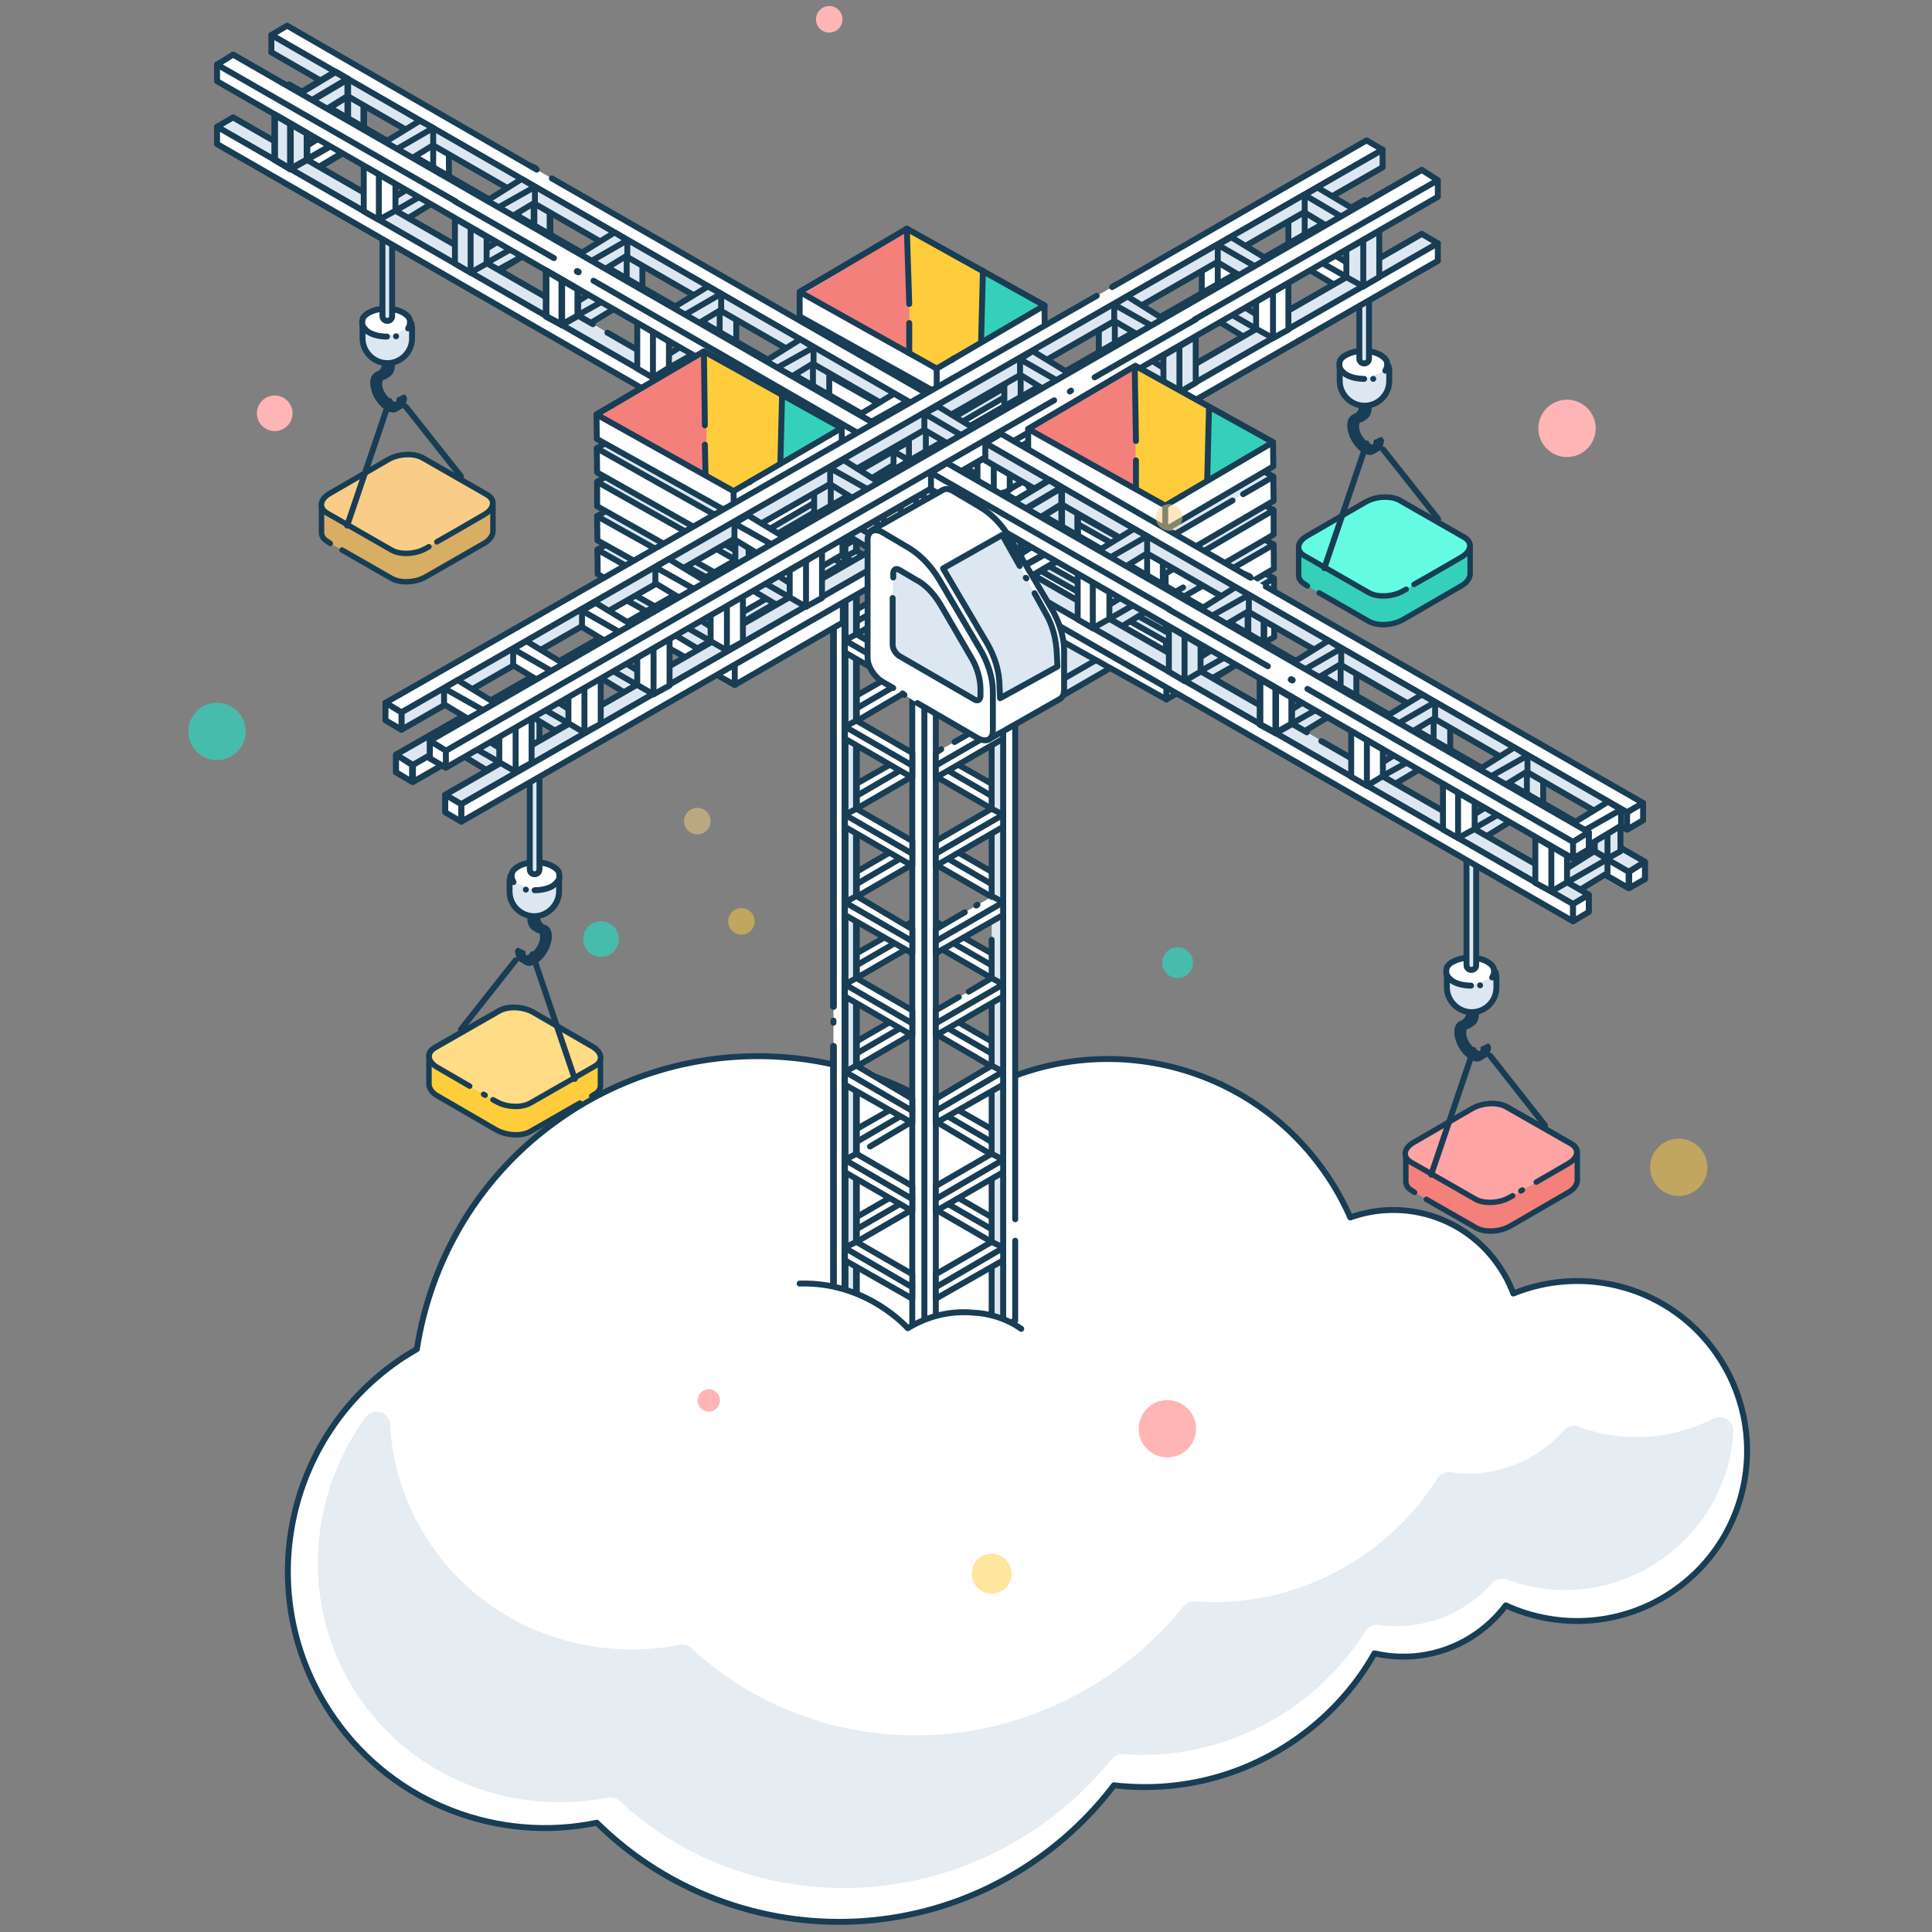 <?xml version="1.0" encoding="utf-8"?>
<!-- Generator: Adobe Illustrator 23.0.3, SVG Export Plug-In . SVG Version: 6.00 Build 0)  -->
<svg version="1.1" id="Layer_1" xmlns="http://www.w3.org/2000/svg" xmlns:xlink="http://www.w3.org/1999/xlink" x="0px" y="0px"
	 viewBox="0 0 640 640" style="enable-background:new 0 0 640 640;" xml:space="preserve">
<rect x="0" y="0" width="640" height="640" fill="#808080" stroke="none"/>
<style type="text/css">
	.st0{fill:#FFFFFF;stroke:#183D54;stroke-width:1.96;stroke-linecap:round;stroke-linejoin:round;stroke-miterlimit:10;}
	.st1{opacity:0.25;fill:#99B4CC;}
	.st2{fill:none;stroke:#183D54;stroke-width:1.182;stroke-linecap:round;stroke-linejoin:round;stroke-miterlimit:10;}
	.st3{fill:none;stroke:#183D54;stroke-width:1.96;stroke-linecap:round;stroke-linejoin:round;stroke-miterlimit:10;}
	.st4{fill:#DCE7F2;stroke:#183D54;stroke-width:1.96;stroke-linecap:round;stroke-linejoin:round;stroke-miterlimit:10;}
	.st5{fill:#DCE7F2;stroke:#183D54;stroke-width:2.229;stroke-linecap:round;stroke-linejoin:round;stroke-miterlimit:10;}
	.st6{fill:#FFFFFF;stroke:#183D54;stroke-width:2.229;stroke-linecap:round;stroke-linejoin:round;stroke-miterlimit:10;}
	.st7{fill:#F3807B;stroke:#173D54;stroke-width:1.81;stroke-linecap:round;stroke-linejoin:round;stroke-miterlimit:10;}
	.st8{fill:#FFA4A4;stroke:#183D54;stroke-width:1.81;stroke-linecap:round;stroke-linejoin:round;stroke-miterlimit:10;}
	.st9{fill:none;stroke:#183D54;stroke-width:1.81;stroke-linecap:round;stroke-linejoin:round;stroke-miterlimit:10;}
	.st10{fill:#183D54;}
	.st11{fill:#FFCD3C;stroke:#173D54;stroke-width:1.81;stroke-linecap:round;stroke-linejoin:round;stroke-miterlimit:10;}
	.st12{fill:#FFDC85;stroke:#183D54;stroke-width:1.81;stroke-linecap:round;stroke-linejoin:round;stroke-miterlimit:10;}
	.st13{fill:#35D0BA;stroke:#173D54;stroke-width:1.81;stroke-linecap:round;stroke-linejoin:round;stroke-miterlimit:10;}
	.st14{fill:#63FCE2;stroke:#183D54;stroke-width:1.81;stroke-linecap:round;stroke-linejoin:round;stroke-miterlimit:10;}
	.st15{fill:#D8AE64;stroke:#173D54;stroke-width:1.81;stroke-linecap:round;stroke-linejoin:round;stroke-miterlimit:10;}
	.st16{fill:#F9CD87;stroke:#173D54;stroke-width:1.81;stroke-linecap:round;stroke-linejoin:round;stroke-miterlimit:10;}
	.st17{fill:#35D0BA;}
	.st18{fill:#FFCD3C;}
	.st19{fill:#F3807B;}
	.st20{fill:#DCE7F2;stroke:#183D54;stroke-width:2.188;stroke-linecap:round;stroke-linejoin:round;stroke-miterlimit:10;}
	.st21{fill:none;stroke:#183D54;stroke-width:2.188;stroke-linecap:round;stroke-linejoin:round;stroke-miterlimit:10;}
	.st22{fill:#FFFFFF;stroke:#183D54;stroke-width:2.188;stroke-linecap:round;stroke-linejoin:round;stroke-miterlimit:10;}
	.st23{fill:none;stroke:#FFFFFF;stroke-width:2.188;stroke-linecap:round;stroke-linejoin:round;stroke-miterlimit:10;}
	.st24{display:none;}
	.st25{display:inline;}
	
		.st26{display:inline;fill:#DCE7F2;stroke:#183D54;stroke-width:1.96;stroke-linecap:round;stroke-linejoin:round;stroke-miterlimit:10;}
	
		.st27{display:inline;fill:#FFFFFF;stroke:#183D54;stroke-width:1.96;stroke-linecap:round;stroke-linejoin:round;stroke-miterlimit:10;}
	
		.st28{display:inline;fill:none;stroke:#183D54;stroke-width:1.96;stroke-linecap:round;stroke-linejoin:round;stroke-miterlimit:10;}
	.st29{fill:none;stroke:#FFFFFF;stroke-width:1.96;stroke-linecap:round;stroke-linejoin:round;stroke-miterlimit:10;}
	.st30{fill:#FFFFFF;}
	.st31{opacity:0.75;fill:#35D0BA;}
	.st32{opacity:0.5;fill:#FFCD3C;}
	.st33{fill:#FFB5B5;}
	.st34{opacity:0.5;fill:#F7D186;}
</style>
<g>
	<g id="cloud_2_">
		<path class="st0" d="M110.7,569.2c-26.9-38.4-17.5-91.3,20.9-118.2c2.1-1.5,4.3-2.8,6.5-4.1c4.6-29.8,20.8-57.8,47.5-76.4
			c39.5-27.6,90.4-26.8,128.4-1.8c0.9-0.7,1.9-1.4,2.8-2.1c39.7-27.7,94.3-18,122,21.6c3.4,4.8,6.2,9.9,8.5,15.1
			c17.6-6.3,37.8-0.4,49,15.7c2.1,3,3.8,6.2,5,9.5c23.8-9.7,52-2.1,67.3,19.9c17.8,25.5,11.6,60.6-13.9,78.4
			c-17,11.9-38.3,13.1-55.9,5c-2.6,3.5-5.8,6.6-9.6,9.3c-10.3,7.2-22.6,9.2-33.9,6.6c-6.2,11-15,20.8-26,28.5
			c-18.3,12.8-39.8,17.6-60.3,15.2c-7,9.2-15.6,17.6-25.6,24.6c-45.9,32.1-107.2,25.8-145.7-12.2C165.6,610.5,130.8,598,110.7,569.2
			z"/>
		<path class="st1" d="M119.5,563.1c18.7,26.7,51,38.3,81.8,32.4c1.4-0.3,2.9,0.1,4,1.1c36.9,34.4,95.1,39.1,139.3,8.2
			c9.1-6.4,17-13.8,23.6-22c0.9-1.2,2.4-1.8,3.9-1.7c19.2,1.4,39.1-3.6,56.2-15.6c9.9-6.9,17.9-15.5,24-25.1c1-1.5,2.7-2.4,4.5-2.1
			c10.1,1.4,20.9-0.9,30-7.2c2.8-2,5.3-4.2,7.4-6.6c1.2-1.4,3.2-1.9,4.9-1.3c16.4,6.2,35.6,4.3,51.3-6.6
			c14.6-10.2,22.9-26.1,23.8-42.3c0.2-3.5-3.5-6-6.6-4.4c-14.3,7.3-30.6,8-44.7,2.7c-1.7-0.7-3.7-0.1-4.9,1.3
			c-2.2,2.4-4.6,4.6-7.4,6.6c-9.1,6.4-19.9,8.7-30,7.2c-1.8-0.3-3.5,0.6-4.5,2.1c-6,9.6-14.1,18.1-24,25.1
			c-17.2,12-37.1,17-56.2,15.6c-1.5-0.1-3,0.5-3.9,1.7c-6.6,8.2-14.5,15.6-23.6,22c-44.2,30.9-102.3,26.3-139.3-8.2
			c-1.1-1-2.5-1.4-4-1.1c-30.7,5.9-63.1-5.7-81.8-32.4c-8.7-12.4-13.3-26.5-14.1-40.7c-0.2-4.3-5.7-5.7-8.2-2.2
			C101.2,497,99.5,534.5,119.5,563.1z"/>
		<path class="st2" d="M499.3,423.6c0.8,1.6,1.6,3.2,2.2,4.8c23.8-9.7,52-2.1,67.3,19.9c17.8,25.5,11.6,60.6-13.9,78.4
			c-17,11.9-38.3,13.1-55.9,5c-2.6,3.5-5.8,6.6-9.6,9.3c-10.3,7.2-22.6,9.2-33.9,6.6c-6.2,11-15,20.8-26,28.5
			c-18.3,12.8-39.8,17.6-60.3,15.2c-7,9.2-15.6,17.6-25.6,24.6c-45.9,32.1-107.2,25.8-145.7-12.2c-32.3,6.9-67.1-5.6-87.2-34.4
			c-26.9-38.4-17.5-91.3,20.9-118.2c2.1-1.5,4.3-2.8,6.5-4.1c4.6-29.8,20.8-57.8,47.5-76.4c39.5-27.6,90.4-26.8,128.4-1.8
			c0.9-0.7,1.9-1.4,2.8-2.1c8.5-5.9,17.7-10.2,27.2-12.7"/>
		<path class="st2" d="M355.8,351.5c0.8-0.1,1.6-0.2,2.3-0.3"/>
	</g>
	<g id="crane_7_">
		<g>
			<polygon class="st0" points="302.2,400.7 283.7,411.4 279.9,409.4 279.9,405.4 302.2,392.5 			"/>
			<line class="st3" x1="279.9" y1="409.4" x2="302.2" y2="396.5"/>
			<polygon class="st0" points="310,400.7 328.5,411.4 332.3,409.4 332.3,405.4 310,392.5 			"/>
			<line class="st3" x1="332.3" y1="409.4" x2="310" y2="396.5"/>
			<polyline class="st0" points="283.7,382.2 283.7,382.5 279.9,380.5 279.9,376.2 302.2,363.5 302.2,371.5 288.2,379.8 			"/>
			<line class="st3" x1="279.9" y1="380.5" x2="302.2" y2="367.5"/>
			<polygon class="st0" points="310,371.5 328.5,382.5 332.3,380.5 332.3,376.2 310,363.5 			"/>
			<line class="st3" x1="332.3" y1="380.5" x2="310" y2="367.5"/>
			<polygon class="st0" points="302.2,342.5 283.7,353.3 279.9,351.2 279.9,347.2 302.2,334.3 			"/>
			<line class="st3" x1="279.9" y1="351.2" x2="302.2" y2="338.3"/>
			<polygon class="st0" points="310,342.5 328.5,353.3 332.3,351.2 332.3,347.2 310,334.3 			"/>
			<line class="st3" x1="332.3" y1="351.2" x2="310" y2="338.3"/>
			<g>
				<g>
					<polygon class="st0" points="302.2,313.3 283.7,324 279.9,322 279.9,318 302.2,305.3 					"/>
				</g>
				<line class="st3" x1="279.9" y1="322" x2="302.2" y2="309.1"/>
				<g>
					<polygon class="st0" points="310,313.3 328.5,324 332.3,322 332.3,318 310,305.3 					"/>
				</g>
				<line class="st3" x1="332.3" y1="322" x2="310" y2="309.1"/>
			</g>
			<g>
				<g>
					<polygon class="st0" points="302.2,286.4 283.7,297.1 279.9,295.1 279.9,291 302.2,278.1 					"/>
				</g>
				<line class="st3" x1="279.9" y1="295.1" x2="302.2" y2="282.1"/>
				<g>
					<polygon class="st0" points="310,286.4 328.5,297.1 332.3,295.1 332.3,291 310,278.1 					"/>
				</g>
				<line class="st3" x1="332.3" y1="295.1" x2="310" y2="282.1"/>
			</g>
			<g>
				<g>
					<polygon class="st0" points="302.2,257.2 283.7,267.9 279.9,265.9 279.9,261.8 302.2,249.1 					"/>
				</g>
				<line class="st3" x1="279.9" y1="265.9" x2="302.2" y2="252.9"/>
				<g>
					<polygon class="st0" points="310,257.2 328.5,267.9 332.3,265.9 332.3,261.8 310,249.1 					"/>
				</g>
				<line class="st3" x1="332.3" y1="265.9" x2="310" y2="252.9"/>
			</g>
			<g>
				<g>
					<polygon class="st0" points="302.2,228 283.7,238.9 279.9,236.9 279.9,232.6 302.2,219.9 					"/>
				</g>
				<line class="st3" x1="279.9" y1="236.9" x2="302.2" y2="223.9"/>
				<g>
					<polyline class="st0" points="318,224.4 310,219.9 310,228 328.5,238.9 332.3,236.9 332.3,232.6 322.7,227.1 					"/>
				</g>
				<line class="st3" x1="332.3" y1="236.9" x2="310" y2="223.9"/>
			</g>
			<g>
				<g>
					<polygon class="st0" points="302.2,199.4 283.7,210.1 279.9,208.3 279.9,204.1 302.2,191.4 					"/>
				</g>
				<line class="st3" x1="279.9" y1="208.1" x2="302.2" y2="195.2"/>
				<g>
					<polygon class="st4" points="310,199.4 328.5,210.1 332.3,208.3 332.3,204.1 310,191.4 					"/>
				</g>
				<line class="st3" x1="332.3" y1="208.1" x2="310" y2="195.2"/>
			</g>
			<g>
				<polygon class="st0" points="306.2,195.4 310,193.2 310,451.3 306.2,453.8 				"/>
				<polygon class="st0" points="306.2,195.4 302.2,193.2 302.2,451.3 306.2,453.8 				"/>
			</g>
			<g>
				<polyline class="st0" points="336.3,411 336.3,437.5 332.3,438.9 332.3,184.5 336.3,182.3 336.3,403.9 				"/>
				<polyline class="st4" points="328.5,311.3 328.5,439.4 332.3,438.9 332.3,180.2 328.5,177.8 328.5,304.6 				"/>
			</g>
			<g>
				<polygon class="st5" points="279.9,179.8 283.7,177.6 283.7,436.2 279.9,438.6 				"/>
				<polyline class="st6" points="276.1,346.6 276.1,436.2 279.9,438.6 279.9,184.5 276.1,182 276.1,333.4 				"/>
				<line class="st3" x1="276.1" y1="338.1" x2="276.1" y2="338.8"/>
			</g>
			<g>
				<g>
					<polygon class="st0" points="310,422.1 328.5,411.4 332.3,413.2 332.3,417.5 310,430.2 					"/>
				</g>
				<g>
					<polygon class="st0" points="302.2,422.1 283.7,411.4 279.9,413.2 279.9,417.5 302.2,430.2 					"/>
				</g>
				<line class="st3" x1="279.9" y1="413.4" x2="302.2" y2="426.4"/>
				<line class="st3" x1="332.3" y1="413.4" x2="310" y2="426.4"/>
			</g>
			<g>
				<g>
					<polygon class="st0" points="302.2,392.9 283.7,382.2 279.9,384.2 279.9,388.3 302.2,401.2 					"/>
				</g>
				<line class="st3" x1="279.9" y1="384.2" x2="302.2" y2="397.2"/>
				<g>
					<polygon class="st0" points="310,392.9 328.5,382.2 332.3,384.2 332.3,388.3 310,401.2 					"/>
				</g>
				<line class="st3" x1="332.3" y1="384.2" x2="310" y2="397.2"/>
			</g>
			<g>
				<g>
					<polygon class="st0" points="302.2,364 283.7,353 279.9,355 279.9,359.3 302.2,372 					"/>
				</g>
				<line class="st3" x1="279.9" y1="355" x2="302.2" y2="368"/>
				<g>
					<polygon class="st0" points="310,364 328.5,353 332.3,355 332.3,359.3 310,372 					"/>
				</g>
				<line class="st3" x1="332.3" y1="355" x2="310" y2="368"/>
			</g>
			<g>
				<g>
					<polygon class="st0" points="302.2,334.7 283.7,324 279.9,326.1 279.9,330.1 302.2,343 					"/>
				</g>
				<line class="st3" x1="279.9" y1="326.1" x2="302.2" y2="339"/>
				<g>
					<polyline class="st0" points="320.9,328.5 328.5,324 332.3,326.1 332.3,330.1 310,343 310,334.7 317.6,330.3 					"/>
				</g>
				<line class="st3" x1="332.3" y1="326.1" x2="310" y2="339"/>
			</g>
			<g>
				<g>
					<polygon class="st0" points="302.2,307.8 283.7,296.8 279.9,298.9 279.9,303.1 302.2,315.8 					"/>
				</g>
				<line class="st3" x1="279.9" y1="298.9" x2="302.2" y2="311.8"/>
				<g>
					<polyline class="st0" points="328.5,297.1 328.5,296.8 332.3,298.9 332.3,303.1 310,315.8 310,307.8 319.6,302.2 					"/>
					<line class="st3" x1="323.4" y1="300" x2="323.8" y2="299.7"/>
				</g>
				<line class="st3" x1="332.3" y1="298.9" x2="310" y2="311.8"/>
			</g>
			<g>
				<g>
					<polygon class="st0" points="302.2,278.6 283.7,267.9 279.9,269.9 279.9,273.9 302.2,286.8 					"/>
				</g>
				<line class="st3" x1="279.9" y1="269.9" x2="302.2" y2="282.8"/>
				<g>
					<polygon class="st0" points="310,278.6 328.5,267.9 332.3,269.9 332.3,273.9 310,286.8 					"/>
				</g>
				<line class="st3" x1="332.3" y1="269.9" x2="310" y2="282.8"/>
			</g>
			<g>
				<g>
					<polygon class="st0" points="302.2,249.4 283.7,238.7 279.9,240.7 279.9,244.7 302.2,257.6 					"/>
				</g>
				<line class="st3" x1="279.9" y1="240.7" x2="302.2" y2="253.6"/>
				<g>
					<polyline class="st0" points="316.2,245.8 328.5,238.7 332.3,240.7 332.3,244.7 310,257.6 310,249.4 311.8,248.2 					"/>
				</g>
				<line class="st3" x1="332.3" y1="240.7" x2="310" y2="253.6"/>
			</g>
			<g>
				<g>
					<polygon class="st0" points="302.2,220.8 283.7,210.1 279.9,212.1 279.9,216.1 302.2,229.1 					"/>
				</g>
				<line class="st3" x1="279.9" y1="212.1" x2="302.2" y2="225.1"/>
				<g>
					<polygon class="st0" points="310,220.8 328.5,210.1 332.3,212.1 332.3,216.1 310,229.1 					"/>
				</g>
				<line class="st3" x1="332.3" y1="212.1" x2="310" y2="225.1"/>
			</g>
			<g>
				<line class="st3" x1="279.9" y1="180.7" x2="302.2" y2="167.8"/>
				<line class="st3" x1="332.3" y1="180.7" x2="310" y2="167.8"/>
				<g>
					<polygon class="st0" points="302.2,193.2 283.7,182.5 279.9,184.5 279.9,188.7 302.2,201.4 					"/>
				</g>
				<line class="st3" x1="279.9" y1="184.5" x2="302.2" y2="197.4"/>
				<g>
					<polygon class="st0" points="310,193.2 328.5,182.5 332.3,184.5 332.3,188.7 310,201.4 					"/>
				</g>
				<line class="st3" x1="332.3" y1="184.5" x2="310" y2="197.4"/>
			</g>
		</g>
		<polygon class="st4" points="390.1,203.1 390.1,208.4 352.6,230.1 314.9,208.2 314.9,203.1 352.6,181.2 		"/>
		<polygon class="st4" points="314.9,203.1 352.6,224.7 390.1,203.1 352.6,181.2 		"/>
		<g>
			<g>
				<g>
					<path class="st7" d="M468.6,395l-0.9-0.6c-1.4-0.8-2-1.9-2-2.9l0,0v-9.3l0,0c0-1.4,0.9-2.6,2.8-3.7l19.5-11.3
						c3.4-1.9,8.3-2.2,11.3-0.5l21.3,12.2c1.4,0.8,2,2,1.9,3.1v9c0,1.2-0.9,2.8-2.8,3.9l-19.5,11.3c-3.4,1.9-8.3,2.2-11.3,0.5
						l-16.4-9.4"/>
					<path class="st8" d="M508.9,391.6l10.7-6.2c3.2-1.9,3.7-4.8,0.8-6.5L499,366.7c-2.9-1.7-8-1.4-11.3,0.5l-19.5,11.3
						c-3.2,1.9-3.7,4.8-0.8,6.5l21.3,12.2c2.9,1.7,8,1.4,11.3-0.5l1.1-0.6"/>
					<line class="st9" x1="503.8" y1="394.5" x2="504.3" y2="394.2"/>
				</g>
			</g>
			<path class="st10" d="M493.9,347.4c-0.2,1.3-0.7,2.5-1.6,2.9l0,0l-1.6,0.9l0,0l0,0c-3.3,2-8.9-4-8.9-9.4c0-2,0.9-3.1,2-3.6
				c1.3-0.4,2-1.6,2-3.3V330l1.6,0.9v-1.8l2.5,1.3v5.6c0,2-0.9,3.3-1.8,3.8l-1.3,0.9h-0.2c-0.2,0-0.4,0.2-0.7,0.2
				c0,0.2-0.2,0.7-0.2,1.3c0,2.7,2.7,5.8,4.7,6c0-0.4,0.2-0.7,0.2-1.1c0-0.2,0-0.4,0.2-0.4l0,0l1.8-0.9l0,0l0,0l0,0
				c0.2-0.2,0.4-0.2,0.7,0C493.7,346.1,494.1,346.9,493.9,347.4z"/>
			<path class="st10" d="M492.3,348.3c-0.2,1.3-0.7,2.5-1.6,2.9c-3.3,2-8.9-4-8.9-9.4c0-2,0.9-3.1,2-3.6c1.3-0.4,2-1.6,2-3.3V330
				l2.5,1.3v5.4c0,2.5-0.9,3.8-2.7,4c-0.9,0-1.6,0.9-1.6,2.2c0,3.6,3.6,7.1,5.6,6c0.4-0.2,0.9-0.9,0.9-1.8c0-0.4,0.4-0.7,0.9-0.4
				l0,0C492.1,346.9,492.6,347.8,492.3,348.3z"/>
			<path class="st4" d="M495.5,322.2c-0.4-0.7-1.1-1.3-2.2-2c-3.3-1.8-8.5-1.8-11.8,0c-0.9,0.7-1.6,1.3-2,2c0,0.2-0.2,0.7-0.2,0.9v4
				c0,4.5,3.8,8.2,8.2,8.2c4.5,0,8.2-3.6,8.2-8.2v-3.8C495.5,322.9,495.5,322.6,495.5,322.2z"/>
			<path class="st0" d="M494.3,323.8c0.2-0.4,0.4-0.7,0.4-0.9c0.2-0.2,0.2-0.4,0.2-0.7s0-0.4,0-0.7c0-0.2,0-0.7-0.2-0.9
				c-0.2-0.7-0.9-1.3-2-2c-3.1-1.8-8.2-1.8-11.4,0c-0.9,0.4-1.6,1.1-2,1.8c0,0.4-0.2,0.7-0.2,0.9c0,0.4,0,0.9,0,1.3
				c0.2,0.2,0.2,0.2,0.2,0.4c0.4,0.7,1.1,1.6,2.2,2.2c1.6,0.9,3.8,1.3,5.8,1.3"/>
			<path class="st4" d="M489,270v49.7c0,0.9-0.7,1.6-1.6,1.6l0,0c-0.9,0-1.6-0.7-1.6-1.6V270c0-0.9,0.7-1.6,1.6-1.6l0,0
				C488.3,268.5,489,269.1,489,270z"/>
			<path class="st0" d="M490.3,326.4L490.3,326.4"/>
			<line class="st3" x1="488.1" y1="347.8" x2="474.1" y2="389.1"/>
			<line class="st3" x1="493.7" y1="349.8" x2="511.8" y2="372.8"/>
		</g>
		<g>
			<g>
				<g>
					<path class="st11" d="M192.1,365.4l-16.4,9.4c-2.9,1.7-7.9,1.4-11.3-0.5l-19.5-11.3c-1.9-1.1-2.8-2.6-2.8-3.9v-9
						c-0.2-1.1,0.5-2.3,1.9-3.1l21.3-12.2c2.9-1.7,7.9-1.4,11.3,0.5l19.5,11.3c1.9,1.1,2.8,2.3,2.8,3.7l0,0v9.3l0,0
						c0,1.1-0.6,2.2-2,2.9l-0.9,0.6"/>
					<path class="st12" d="M163.3,364.3l1.1,0.6c3.2,1.9,8.3,2.2,11.3,0.5l21.3-12.2c2.9-1.7,2.5-4.6-0.8-6.5l-19.5-11.3
						c-3.2-1.9-8.3-2.2-11.3-0.5l-21.3,12.2c-2.9,1.7-2.5,4.6,0.8,6.5l10.7,6.2"/>
					<line class="st9" x1="160.2" y1="362.5" x2="160.7" y2="362.8"/>
				</g>
			</g>
			<path class="st10" d="M171.3,314.1c0.2-0.2,0.4-0.2,0.7,0l0,0l0,0l0,0l1.8,0.9l0,0c0.2,0,0.2,0.2,0.2,0.4c0,0.4,0.2,0.7,0.2,1.1
				c2-0.2,4.7-3.3,4.7-6c0-0.7-0.2-1.1-0.2-1.3c-0.2,0-0.4-0.2-0.7-0.2h-0.2l-1.3-0.9c-0.9-0.4-1.8-1.8-1.8-3.8v-5.6l2.5-1.3v1.8
				l1.6-0.9v4.9c0,1.8,0.7,2.9,2,3.3c1.1,0.4,2,1.6,2,3.6c0,5.4-5.6,11.4-8.9,9.4l0,0l0,0l-1.6-0.9l0,0c-0.9-0.4-1.3-1.6-1.6-2.9
				C170.4,315.2,170.8,314.3,171.3,314.1z"/>
			<path class="st10" d="M173.1,315L173.1,315c0.4-0.2,0.9,0,0.9,0.4c0,0.9,0.4,1.6,0.9,1.8c2,1.1,5.6-2.5,5.6-6
				c0-1.3-0.7-2.2-1.6-2.2c-1.8-0.2-2.7-1.6-2.7-4v-5.4l2.5-1.3v4.9c0,1.8,0.7,2.9,2,3.3c1.1,0.4,2,1.6,2,3.6
				c0,5.4-5.6,11.4-8.9,9.4c-0.9-0.4-1.3-1.6-1.6-2.9C172,316.1,172.4,315.2,173.1,315z"/>
			<path class="st4" d="M168.8,291.5v3.8c0,4.7,3.8,8.2,8.2,8.2s8.2-3.8,8.2-8.2v-4c0-0.2-0.2-0.7-0.2-0.9c-0.4-0.7-1.1-1.3-2-2
				c-3.3-1.8-8.5-1.8-11.8,0c-1.1,0.7-1.8,1.3-2.2,2C169.1,290.9,169.1,291.1,168.8,291.5z"/>
			<path class="st0" d="M177.1,294.9c2,0,4.2-0.4,5.8-1.3c1.1-0.7,1.8-1.6,2.2-2.2c0-0.2,0-0.2,0.2-0.4c0-0.4,0-0.9,0-1.3
				c0-0.2-0.2-0.4-0.2-0.9c-0.4-0.7-1.1-1.3-2-1.8c-3.1-1.8-8.2-1.8-11.4,0c-1.1,0.7-1.8,1.3-2,2c-0.2,0.2-0.2,0.7-0.2,0.9
				s0,0.4,0,0.7s0,0.4,0.2,0.7c0,0.2,0.2,0.4,0.4,0.9"/>
			<path class="st4" d="M177.1,236.7L177.1,236.7c0.9,0,1.6,0.7,1.6,1.6V288c0,0.9-0.7,1.6-1.6,1.6l0,0c-0.9,0-1.6-0.7-1.6-1.6
				v-49.7C175.5,237.4,176.2,236.7,177.1,236.7z"/>
			<path class="st0" d="M174.2,294.7L174.2,294.7"/>
			<line class="st3" x1="190.4" y1="357.4" x2="176.4" y2="316.1"/>
			<line class="st3" x1="152.7" y1="341" x2="170.8" y2="318.1"/>
		</g>
		<g>
			<g>
				<g>
					<path class="st13" d="M433.1,194.1l-0.9-0.6c-1.4-0.8-2-1.9-2-2.9l0,0v-9.3l0,0c0-1.4,0.9-2.6,2.8-3.7l19.5-11.3
						c3.4-1.9,8.3-2.2,11.3-0.5l21.3,12.2c1.4,0.8,2,2,1.9,3.1v9c0,1.2-0.9,2.8-2.8,3.9l-19.5,11.3c-3.4,1.9-8.3,2.2-11.3,0.5
						l-16.4-9.4"/>
					<path class="st14" d="M468.4,193.6l0.5-0.3l4.6-2.6l10.7-6.2c3.2-1.9,3.7-4.8,0.8-6.5l-21.3-12.2c-2.9-1.7-8-1.4-11.3,0.5
						l-19.5,11.3c-3.2,1.9-3.7,4.8-0.8,6.5l21.3,12.2c2.9,1.7,8,1.4,11.3-0.5l1.1-0.6"/>
				</g>
			</g>
			<path class="st10" d="M458.4,146.5c-0.2,1.3-0.7,2.5-1.6,2.9l0,0l-1.6,0.9l0,0l0,0c-3.3,2-8.9-4-8.9-9.4c0-2,0.9-3.1,2-3.6
				c1.3-0.4,2-1.6,2-3.3v-4.9l1.6,0.9v-1.8l2.5,1.3v5.6c0,2-0.9,3.3-1.8,3.8l-1.3,0.9h-0.2c-0.2,0-0.4,0.2-0.7,0.2
				c0,0.2-0.2,0.7-0.2,1.3c0,2.7,2.7,5.8,4.7,6c0-0.4,0.2-0.7,0.2-1.1c0-0.2,0-0.4,0.2-0.4l0,0l1.8-0.9l0,0l0,0l0,0
				c0.2-0.2,0.4-0.2,0.7,0C458.2,145.1,458.7,146,458.4,146.5z"/>
			<path class="st10" d="M456.9,147.3c-0.2,1.3-0.7,2.5-1.6,2.9c-3.3,2-8.9-4-8.9-9.4c0-2,0.9-3.1,2-3.6c1.3-0.4,2-1.6,2-3.3v-4.9
				l2.5,1.3v5.4c0,2.5-0.9,3.8-2.7,4c-0.9,0-1.6,0.9-1.6,2.2c0,3.6,3.6,7.1,5.6,6c0.4-0.2,0.9-0.9,0.9-1.8c0-0.4,0.4-0.7,0.9-0.4
				l0,0C456.7,146,457.1,146.9,456.9,147.3z"/>
			<path class="st4" d="M460,121.3c-0.4-0.7-1.1-1.3-2.2-2c-3.3-1.8-8.5-1.8-11.8,0c-0.9,0.7-1.6,1.3-2,2c0,0.2-0.2,0.7-0.2,0.9v4
				c0,4.5,3.8,8.2,8.2,8.2c4.5,0,8.2-3.6,8.2-8.2v-3.8C460,121.9,460,121.7,460,121.3z"/>
			<path class="st0" d="M458.9,122.8c0.2-0.4,0.4-0.7,0.4-0.9c0.2-0.2,0.2-0.4,0.2-0.7c0-0.2,0-0.4,0-0.7c0-0.2,0-0.7-0.2-0.9
				c-0.2-0.7-0.9-1.3-2-2c-3.1-1.8-8.2-1.8-11.4,0c-0.9,0.4-1.6,1.1-2,1.8c0,0.4-0.2,0.7-0.2,0.9c0,0.4,0,0.9,0,1.3
				c0.2,0.2,0.2,0.2,0.2,0.4c0.4,0.7,1.1,1.6,2.2,2.2c1.6,0.9,3.8,1.3,5.8,1.3"/>
			<path class="st4" d="M453.5,69.1v49.7c0,0.9-0.7,1.6-1.6,1.6l0,0c-0.9,0-1.6-0.7-1.6-1.6V69.1c0-0.9,0.7-1.6,1.6-1.6l0,0
				C452.9,67.5,453.5,68.2,453.5,69.1z"/>
			<path class="st0" d="M454.9,125.5L454.9,125.5"/>
			<line class="st3" x1="452.7" y1="146.9" x2="438.7" y2="188.2"/>
			<line class="st3" x1="458.2" y1="148.9" x2="476.4" y2="171.9"/>
		</g>
		<g>
			<g>
				<g>
					<path class="st15" d="M109.4,180l-0.9-0.6c-1.4-0.8-2-1.9-2-2.9l0,0v-9.3l0,0c0-1.4,0.9-2.6,2.8-3.7l19.5-11.3
						c3.4-1.9,8.3-2.2,11.3-0.5l21.3,12.2c1.4,0.8,2,2,1.9,3.1v9c0,1.2-0.9,2.8-2.8,3.9L141,191.1c-3.4,1.9-8.3,2.2-11.3,0.5
						l-16.4-9.4"/>
					<path class="st16" d="M144.7,179.5l0.5-0.3l4.6-2.6l10.7-6.2c3.2-1.9,3.7-4.8,0.8-6.5l-21.3-12.2c-2.9-1.7-8-1.4-11.3,0.5
						l-19.5,11.3c-3.2,1.9-3.7,4.8-0.8,6.5l21.3,12.2c2.9,1.7,8,1.4,11.3-0.5l1.1-0.6"/>
				</g>
			</g>
			<path class="st10" d="M134.8,132.4c-0.2,1.3-0.7,2.5-1.6,2.9l0,0l-1.6,0.9l0,0l0,0c-3.3,2-8.9-4-8.9-9.4c0-2,0.9-3.1,2-3.6
				c1.3-0.4,2-1.6,2-3.3V115l1.6,0.9v-1.8l2.5,1.3v5.6c0,2-0.9,3.3-1.8,3.8l-1.3,0.9h-0.2c-0.2,0-0.4,0.2-0.7,0.2
				c0,0.2-0.2,0.7-0.2,1.3c0,2.7,2.7,5.8,4.7,6c0-0.4,0.2-0.7,0.2-1.1c0-0.2,0-0.4,0.2-0.4l0,0l1.8-0.9l0,0l0,0l0,0
				c0.2-0.2,0.4-0.2,0.7,0C134.5,131.1,135,131.9,134.8,132.4z"/>
			<path class="st10" d="M133.2,133.3c-0.2,1.3-0.7,2.5-1.6,2.9c-3.3,2-8.9-4-8.9-9.4c0-2,0.9-3.1,2-3.6c1.3-0.4,2-1.6,2-3.3V115
				l2.5,1.3v5.4c0,2.5-0.9,3.8-2.7,4c-0.9,0-1.6,0.9-1.6,2.2c0,3.6,3.6,7.1,5.6,6c0.4-0.2,0.9-0.9,0.9-1.8c0-0.4,0.4-0.7,0.9-0.4
				l0,0C133,131.9,133.4,132.8,133.2,133.3z"/>
			<path class="st4" d="M136.3,107.2c-0.4-0.7-1.1-1.3-2.2-2c-3.3-1.8-8.5-1.8-11.8,0c-0.9,0.7-1.6,1.3-2,2c0,0.2-0.2,0.7-0.2,0.9v4
				c0,4.5,3.8,8.2,8.2,8.2s8.2-3.6,8.2-8.2v-3.8C136.3,107.9,136.3,107.6,136.3,107.2z"/>
			<path class="st0" d="M135.2,108.8c0.2-0.4,0.4-0.7,0.4-0.9c0.2-0.2,0.2-0.4,0.2-0.7c0-0.2,0-0.4,0-0.7c0-0.2,0-0.7-0.2-0.9
				c-0.2-0.7-0.9-1.3-2-2c-3.1-1.8-8.2-1.8-11.4,0c-0.9,0.4-1.6,1.1-2,1.8c0,0.4-0.2,0.7-0.2,0.9c0,0.4,0,0.9,0,1.3
				c0.2,0.2,0.2,0.2,0.2,0.4c0.4,0.7,1.1,1.6,2.2,2.2c1.6,0.9,3.8,1.3,5.8,1.3"/>
			<path class="st4" d="M129.9,55v49.7c0,0.9-0.7,1.6-1.6,1.6l0,0c-0.9,0-1.6-0.7-1.6-1.6V55c0-0.9,0.7-1.6,1.6-1.6l0,0
				C129.2,53.5,129.9,54.1,129.9,55z"/>
			<path class="st0" d="M131.2,111.4L131.2,111.4"/>
			<line class="st3" x1="129" y1="132.8" x2="115" y2="174.1"/>
			<line class="st3" x1="134.5" y1="134.8" x2="152.7" y2="157.8"/>
		</g>
		<g>
			<g>
				<polygon class="st0" points="310.6,186.3 265.2,160.9 265.2,152.9 300.8,140 346.4,157.6 346.4,165.6 				"/>
				<polygon class="st4" points="310.6,178.3 265.2,152.9 300.7,132 346.4,157.6 				"/>
				<line class="st3" x1="310.6" y1="178.3" x2="310.6" y2="186.3"/>
			</g>
			<g>
				<polygon class="st0" points="310.6,175.2 265.2,149.6 265.1,141.5 300.7,128.6 346.3,146.2 346.3,154.2 				"/>
				<polygon class="st4" points="310.5,167.1 265.1,141.5 300.7,120.6 346.3,146.2 				"/>
				<line class="st3" x1="310.5" y1="167.1" x2="310.6" y2="175.2"/>
			</g>
			<g>
				<polygon class="st0" points="310.5,163.8 265.1,138.4 265.1,130.4 300.7,117.5 346.2,135 346.3,143.1 				"/>
				<polygon class="st4" points="310.5,155.8 265.1,130.4 300.6,109.5 346.2,135 				"/>
				<line class="st3" x1="310.5" y1="155.8" x2="310.5" y2="163.8"/>
			</g>
			<g>
				<polyline class="st0" points="316.2,149.3 310.4,152.6 265,127 265,119 300.6,106.3 346.2,123.7 346.2,131.7 320.7,146.6 				
					"/>
				<polygon class="st4" points="310.4,144.6 265,119 300.5,98.3 346.2,123.7 				"/>
				<line class="st3" x1="310.4" y1="144.6" x2="310.4" y2="152.6"/>
			</g>
			<g>
				<polygon class="st0" points="310.4,141.5 265,115.9 264.9,107.9 300.5,95 346.1,112.5 346.2,120.6 				"/>
				<polyline class="st4" points="332.6,120.4 310.3,133.5 264.9,107.9 300.5,86.9 346.1,112.5 336.1,118.4 				"/>
				<line class="st3" x1="310.3" y1="133.5" x2="310.4" y2="141.5"/>
			</g>
			<g>
				<polygon class="st0" points="310.3,130.1 264.9,104.8 264.9,96.7 300.4,75.8 346,101.2 346.1,109.2 				"/>
				<polygon class="st17" points="324.7,89.9 345.9,101.4 324.1,113.6 				"/>
				<polygon class="st18" points="301.6,75.9 325.7,89.3 324.9,114.3 310.9,121.9 301.2,116.5 301,76.1 				"/>
				<polygon class="st19" points="266.5,97.1 301.1,76.2 301.3,116.6 				"/>
				<polyline class="st3" points="310.3,122.1 264.9,96.7 300.4,75.8 346,101.2 				"/>
				<line class="st3" x1="316" y1="118.7" x2="315.4" y2="119.2"/>
				<polyline class="st3" points="346,101.2 310.3,122.1 310.3,130.1 				"/>
			</g>
		</g>
		<g>
			<g>
				<polygon class="st20" points="120.5,31.9 120.5,42.4 115.2,45.5 110,40.7 110,25.8 				"/>
				<line class="st21" x1="115.2" y1="28.9" x2="115.2" y2="43.7"/>
			</g>
			<g>
				<polygon class="st0" points="148.7,49.9 148.7,58.6 143.5,61.7 138.2,58.6 138.2,43.7 				"/>
				<line class="st3" x1="143.5" y1="46.8" x2="143.5" y2="61.7"/>
			</g>
			<g>
				<polygon class="st20" points="182.2,70.2 182.2,79 176.9,82.2 171.7,79.2 171.7,64.1 				"/>
				<line class="st21" x1="176.9" y1="65.4" x2="176.9" y2="80.3"/>
			</g>
			<g>
				<polygon class="st4" points="212.8,86 212.8,96.5 207.6,97.8 202.3,94.7 202.3,79.8 				"/>
				<line class="st3" x1="207.6" y1="82.9" x2="207.6" y2="97.8"/>
			</g>
			<g>
				<polygon class="st4" points="243.9,105 243.9,113.7 238.4,116.8 233.4,114 233.4,98.9 				"/>
				<line class="st3" x1="238.4" y1="101.9" x2="238.4" y2="116.8"/>
			</g>
			<g>
				<polygon class="st4" points="274.7,122.9 274.7,131.7 269.3,134.7 264,131.9 264,116.8 				"/>
				<line class="st3" x1="269.3" y1="119.9" x2="269.3" y2="134.7"/>
			</g>
			<g>
				<polygon class="st0" points="95.8,28 308.4,150.3 308.4,156 95.8,33.7 				"/>
				<polygon class="st0" points="308.4,156 95.8,33.7 90.3,36.7 303,159 				"/>
				<polygon class="st4" points="308.4,150.3 95.8,28 90.3,31.3 303,153.6 				"/>
				<g>
					<polygon class="st4" points="300.3,137.8 300.3,146.8 296,149.2 291.8,146.8 291.8,134.5 					"/>
					<line class="st3" x1="296" y1="137.2" x2="296" y2="149.2"/>
				</g>
				<polygon class="st0" points="90.3,31.3 303,153.6 303,159 90.3,36.7 				"/>
			</g>
			<g>
				<polygon class="st4" points="133.8,73.1 142.8,67.6 142.8,63 138.7,60.4 125.5,68.5 				"/>
				<line class="st3" x1="131" y1="69.8" x2="142.8" y2="63"/>
			</g>
			<g>
				<polygon class="st22" points="104.3,56.2 113.5,50.7 113.5,46.1 109.1,43.5 96.2,51.6 				"/>
				<line class="st21" x1="101.5" y1="52.9" x2="113.5" y2="46.1"/>
			</g>
			<g>
				<polygon class="st4" points="164.3,90.3 173.2,84.9 173.2,80.3 168.8,77.6 155.9,85.7 				"/>
				<line class="st3" x1="161.2" y1="87.1" x2="173.2" y2="80.3"/>
			</g>
			<g>
				<polygon class="st4" points="194.7,107.6 203.6,102.2 203.6,97.6 199.3,94.9 186.3,103 				"/>
				<line class="st3" x1="191.6" y1="104.3" x2="203.6" y2="97.6"/>
			</g>
			<g>
				<polygon class="st4" points="224.9,124.9 234,119.4 234,114.8 229.7,112.2 216.8,120.3 				"/>
				<line class="st3" x1="222" y1="121.6" x2="234" y2="114.8"/>
			</g>
			<g>
				<polygon class="st4" points="255.3,142.2 264.2,136.7 264.2,132.1 260.1,129.5 247,137.6 				"/>
				<line class="st3" x1="252.4" y1="138.9" x2="264.2" y2="132.1"/>
			</g>
			<g>
				<polygon class="st4" points="287,159.5 296,154 296,149.4 291.6,146.8 278.7,154.9 				"/>
				<line class="st3" x1="282.6" y1="157.1" x2="296" y2="149.4"/>
			</g>
			<g>
				<line class="st3" x1="165.3" y1="89.2" x2="177.4" y2="82.5"/>
			</g>
			<g>
				<polyline class="st0" points="201.9,110.7 289.8,161.2 289.8,166.7 77.2,44.6 77.2,38.9 196.2,107.2 				"/>
				<polygon class="st0" points="289.8,166.7 77.2,44.4 71.9,47.7 284.6,169.8 				"/>
				<polyline class="st4" points="196.4,107.4 77.2,38.9 71.9,42 284.6,164.3 289.8,161.2 201.2,110.2 				"/>
				<polygon class="st0" points="71.9,42 284.6,164.3 284.6,170 71.9,47.7 				"/>
			</g>
			<g>
				<line class="st21" x1="175.8" y1="55.1" x2="177.4" y2="55.8"/>
				<polygon class="st0" points="307.8,136.5 95.1,14.2 89.9,17.3 302.5,139.6 				"/>
				<polyline class="st0" points="177.8,56.2 95.1,8.5 89.9,11.6 302.5,133.9 307.8,130.8 182.8,59.1 				"/>
				<polygon class="st4" points="89.9,11.6 302.5,133.9 302.5,139.6 89.9,17.3 				"/>
			</g>
			<g>
				<polygon class="st4" points="168,72.6 177.2,67.1 177.2,61.9 172.8,59.3 159.9,67.4 				"/>
				<line class="st3" x1="165.1" y1="68.7" x2="177.2" y2="61.9"/>
			</g>
			<g>
				<polygon class="st4" points="198.8,90.1 207.8,84.6 207.8,79.6 203.6,77 190.5,85.1 				"/>
				<line class="st3" x1="196" y1="86.4" x2="207.8" y2="79.6"/>
			</g>
			<g>
				<polygon class="st4" points="229.7,108.1 238.9,102.6 238.9,97.3 234.5,94.9 221.6,102.8 				"/>
				<line class="st3" x1="226.8" y1="104.3" x2="238.9" y2="97.3"/>
			</g>
			<g>
				<polygon class="st4" points="260.5,125.8 269.5,120.3 269.5,115.1 265.1,112.4 252.2,120.5 				"/>
				<line class="st3" x1="257.5" y1="121.8" x2="269.5" y2="115.1"/>
			</g>
			<g>
				<polygon class="st0" points="289.4,145 300.6,138.2 300.6,133 296.2,130.4 283.3,138.2 				"/>
				<line class="st3" x1="288.5" y1="139.8" x2="300.6" y2="133"/>
			</g>
			<g>
				<polygon class="st4" points="134.5,53.6 143.5,48.1 143.5,42.4 139.1,40 126.2,47.9 				"/>
				<line class="st3" x1="131.4" y1="49.4" x2="143.5" y2="42.4"/>
			</g>
			<g>
				<polygon class="st20" points="106.3,37.4 115.2,31.9 115.2,26.2 111.1,23.8 98,31.7 				"/>
				<line class="st21" x1="103.4" y1="33.2" x2="115.2" y2="26.2"/>
			</g>
			<g>
				<polygon class="st0" points="77.2,18.1 289.8,140.4 289.8,146.1 77.2,23.8 				"/>
				<polygon class="st0" points="289.8,146.1 77.2,23.8 71.9,21.4 71.9,26.9 284.6,149.2 				"/>
				<line class="st23" x1="183.1" y1="85.3" x2="197.3" y2="93.4"/>
				<polyline class="st0" points="196.6,93 284.6,143.7 289.8,140.4 77.2,18.1 71.9,21.4 150.9,66.7 				"/>
				<line class="st3" x1="150.7" y1="66.7" x2="183.5" y2="85.5"/>
				<line class="st21" x1="191.2" y1="89.9" x2="191.6" y2="90.1"/>
			</g>
			<polygon class="st0" points="284.6,149.2 289.8,146.1 289.8,140.4 284.6,143.7 			"/>
			<polygon class="st0" points="302.5,139.6 307.8,136.5 307.8,130.8 302.5,133.9 			"/>
			<polygon class="st0" points="303.2,159 308.4,156 308.4,150.3 303.2,153.6 			"/>
			<polygon class="st0" points="284.6,170 289.8,166.9 289.8,161.2 284.6,164.3 			"/>
			<g>
				<polygon class="st20" points="101.7,44.2 101.7,52.9 96.2,56 91,52.9 91,38 				"/>
				<line class="st21" x1="96.2" y1="41.1" x2="96.2" y2="56"/>
			</g>
			<g>
				<polygon class="st0" points="131,61 131,69.8 125.5,72.8 120.5,70 120.5,54.9 				"/>
				<line class="st3" x1="125.5" y1="58" x2="125.5" y2="72.8"/>
			</g>
			<g>
				<polygon class="st4" points="161.2,78.5 161.2,87.3 155.9,90.3 150.7,87.3 150.7,72.4 				"/>
				<line class="st3" x1="155.9" y1="75.5" x2="155.9" y2="90.3"/>
			</g>
			<g>
				<polygon class="st22" points="191.4,95.8 191.4,104.6 186.1,107.6 180.9,104.8 180.9,89.7 				"/>
				<line class="st21" x1="186.1" y1="92.7" x2="186.1" y2="107.6"/>
			</g>
			<g>
				<polygon class="st0" points="221.6,113.1 221.6,121.8 216.3,125.1 211.1,122.1 211.1,107 				"/>
				<line class="st3" x1="216.3" y1="110" x2="216.3" y2="125.1"/>
			</g>
			<g>
				<polygon class="st0" points="252,130.6 252,139.3 246.5,142.4 241.5,139.6 241.5,124.5 				"/>
				<line class="st3" x1="246.5" y1="127.5" x2="246.5" y2="142.4"/>
			</g>
			<g>
				<polygon class="st0" points="282.6,148.3 282.6,157.1 277.4,160.1 272.1,157.3 272.1,142.2 				"/>
				<line class="st3" x1="277.4" y1="145.2" x2="277.4" y2="160.1"/>
			</g>
		</g>
		<g>
			<g>
				<polygon class="st0" points="243.4,226.9 198,201.5 198,193.5 233.6,180.6 279.2,198.2 279.2,206.2 				"/>
				<polygon class="st4" points="243.4,218.9 198,193.5 233.5,172.6 279.2,198.2 				"/>
				<line class="st3" x1="243.4" y1="218.9" x2="243.4" y2="226.9"/>
			</g>
			<g>
				<polygon class="st0" points="243.4,215.8 198,190.2 197.9,182.1 233.5,169.2 279.1,186.8 279.1,194.8 				"/>
				<polygon class="st4" points="243.3,207.7 197.9,182.1 233.5,161.2 279.1,186.8 				"/>
				<line class="st3" x1="243.3" y1="207.7" x2="243.4" y2="215.8"/>
			</g>
			<g>
				<polygon class="st0" points="243.3,204.4 197.9,179 197.8,171 233.4,158.1 279,175.7 279.1,183.7 				"/>
				<polygon class="st4" points="243.2,196.4 197.8,171 233.4,150.1 279,175.7 				"/>
				<line class="st3" x1="243.2" y1="196.4" x2="243.3" y2="204.4"/>
			</g>
			<g>
				<polyline class="st0" points="249,189.9 243.2,193.3 197.8,167.7 197.8,159.6 233.4,146.9 279,164.3 279,172.3 253.4,187.2 				
					"/>
				<polygon class="st4" points="243.2,185.2 197.8,159.6 233.3,138.9 279,164.3 				"/>
				<line class="st3" x1="243.2" y1="185.2" x2="243.2" y2="193.3"/>
			</g>
			<g>
				<polygon class="st0" points="243.2,182.1 197.8,156.5 197.7,148.5 233.3,135.6 278.9,153.1 278.9,161.2 				"/>
				<polyline class="st4" points="265.3,161 243.1,174.1 197.7,148.5 233.3,127.5 278.9,153.1 268.9,159 				"/>
				<line class="st3" x1="243.1" y1="174.1" x2="243.2" y2="182.1"/>
			</g>
			<g>
				<polygon class="st0" points="243.1,170.7 197.7,145.4 197.6,137.3 233.2,116.4 278.8,141.8 278.9,149.8 				"/>
				<polygon class="st17" points="257.5,130.3 278.7,141.9 256.9,154 				"/>
				<polygon class="st18" points="234.4,116.4 258.4,129.8 257.7,154.8 243.7,162.4 234,157 233.8,116.6 				"/>
				<polygon class="st19" points="199.3,137.5 233.9,116.7 234.1,157.1 				"/>
				<polyline class="st3" points="243,162.7 197.6,137.3 233.2,116.4 278.8,141.8 				"/>
				<line class="st3" x1="248.8" y1="159.3" x2="248.2" y2="159.8"/>
				<polyline class="st3" points="278.8,141.8 243,162.7 243.1,170.7 				"/>
			</g>
		</g>
		<g>
			<g>
				<polygon class="st4" points="437.5,64.1 437.5,79.3 432.2,84.2 426.8,81.1 426.8,70.4 				"/>
				<line class="st3" x1="432.2" y1="82.4" x2="432.2" y2="67.2"/>
			</g>
			<g>
				<polygon class="st0" points="408.8,82.4 408.8,97.6 403.4,100.7 398.1,97.6 398.1,88.6 				"/>
				<line class="st3" x1="403.4" y1="100.7" x2="403.4" y2="85.5"/>
			</g>
			<g>
				<polygon class="st4" points="374.7,103.1 374.7,118.5 369.3,121.6 364,118.3 364,109.4 				"/>
				<line class="st3" x1="369.3" y1="119.6" x2="369.3" y2="104.5"/>
			</g>
			<g>
				<polygon class="st4" points="343.4,119.2 343.4,134.3 338.1,137.5 332.7,136.1 332.7,125.4 				"/>
				<line class="st3" x1="338.1" y1="137.5" x2="338.1" y2="122.3"/>
			</g>
			<g>
				<polygon class="st4" points="311.8,138.6 311.8,154 306.7,156.9 301.1,153.7 301.1,144.8 				"/>
				<line class="st3" x1="306.7" y1="156.9" x2="306.7" y2="141.7"/>
			</g>
			<g>
				<polygon class="st4" points="280.6,156.9 280.6,172.2 275.2,175.1 269.7,172 269.7,163.1 				"/>
				<line class="st3" x1="275.2" y1="175.1" x2="275.2" y2="160"/>
			</g>
			<g class="st24">
				<g class="st25">
					<polygon class="st0" points="489,123.6 443.8,98 443.8,90 479.4,77.3 524.9,95.1 524.9,103.1 					"/>
					<polygon class="st4" points="489,115.6 443.8,90 479.4,69.2 524.9,95.1 					"/>
					<line class="st3" x1="489" y1="115.6" x2="489" y2="123.6"/>
				</g>
				<g class="st25">
					<polygon class="st0" points="489,112.5 443.8,86.6 443.8,78.6 479.4,65.9 524.9,83.7 524.9,91.8 					"/>
					<polygon class="st4" points="489,104.5 443.8,78.6 479.4,57.9 524.9,83.7 					"/>
					<line class="st3" x1="489" y1="104.5" x2="489" y2="112.5"/>
				</g>
				<g class="st25">
					<polygon class="st0" points="489,101.1 443.8,75.5 443.8,67.5 479.4,54.8 524.9,72.6 524.9,80.6 					"/>
					<polygon class="st4" points="489,93.1 443.8,67.5 479.4,46.7 524.9,72.6 					"/>
					<line class="st3" x1="489" y1="93.1" x2="489" y2="101.1"/>
				</g>
				<g class="st25">
					<polyline class="st0" points="494.8,86.6 489,90 443.8,64.1 443.8,56.1 479.4,43.6 524.9,61.2 524.9,69.2 499.3,84 					"/>
					<polygon class="st4" points="489,82 443.8,56.1 479.4,35.6 524.9,61.2 					"/>
					<line class="st3" x1="489" y1="82" x2="489" y2="90"/>
				</g>
				<g class="st25">
					<polygon class="st0" points="489,78.8 443.8,53 443.8,44.9 479.4,32.2 524.9,50.1 524.9,58.1 					"/>
					<polyline class="st4" points="511.3,57.9 489,70.8 443.8,44.9 479.4,24.2 524.9,50.1 514.9,55.9 					"/>
					<line class="st3" x1="489" y1="70.8" x2="489" y2="78.8"/>
				</g>
				<g class="st25">
					<polygon class="st0" points="489,67.5 443.8,41.8 443.8,33.8 479.4,13.1 524.9,38.7 524.9,46.7 					"/>
					<polyline class="st3" points="489,59.4 443.8,33.8 479.4,13.1 483,15.1 					"/>
					<line class="st3" x1="494.8" y1="56.1" x2="494.2" y2="56.5"/>
					<polyline class="st3" points="479.9,13.3 524.9,38.7 498.2,54.3 					"/>
					<line class="st3" x1="489" y1="59.4" x2="489" y2="67.5"/>
				</g>
			</g>
			<g class="st24">
				<polygon class="st26" points="453.1,72.8 480.3,94 482.8,92.7 482.8,56.3 451.1,38 448.7,39.4 				"/>
				<polygon class="st27" points="448.7,75.7 480.3,94 480.3,57.7 448.7,39.4 				"/>
				<line class="st28" x1="482.8" y1="56.3" x2="480.3" y2="57.7"/>
			</g>
			<g>
				<g>
					<polygon class="st0" points="452,72.1 131.2,255.8 131.2,250 452,66.3 					"/>
					<polygon class="st0" points="136.8,259 457.6,75.3 452,72.1 131.2,255.8 					"/>
					<polygon class="st4" points="136.8,253.4 457.6,69.7 452,66.3 131.2,250 					"/>
					<g>
						<polygon class="st4" points="252.3,174.9 252.3,187.4 248,189.9 243.6,187.4 243.6,178.3 						"/>
						<line class="st3" x1="248" y1="189.9" x2="248" y2="177.6"/>
					</g>
					<polygon class="st0" points="457.6,75.3 136.8,259 136.8,253.4 457.6,69.7 					"/>
				</g>
				<polygon class="st0" points="136.5,253.4 131.2,250 131.2,255.8 136.5,259 				"/>
			</g>
			<g>
				<polygon class="st4" points="421.7,107.6 408.3,99.3 404.1,102 404.1,106.7 413.2,112.3 				"/>
				<line class="st3" x1="404.1" y1="102" x2="416.1" y2="108.9"/>
			</g>
			<g>
				<polygon class="st0" points="451.6,90.4 438.4,82.2 434,84.9 434,89.5 443.3,95.1 				"/>
				<line class="st3" x1="434" y1="84.9" x2="446.2" y2="91.8"/>
			</g>
			<g>
				<polygon class="st4" points="390.7,125.2 377.6,117 373.1,119.6 373.1,124.3 382.2,129.9 				"/>
				<line class="st3" x1="373.1" y1="119.6" x2="385.4" y2="126.5"/>
			</g>
			<g>
				<polygon class="st4" points="359.7,142.8 346.6,134.6 342.1,137.2 342.1,141.9 351.3,147.5 				"/>
				<line class="st3" x1="342.1" y1="137.2" x2="354.4" y2="144.2"/>
			</g>
			<g>
				<polygon class="st4" points="328.7,160.4 315.6,152.2 311.1,154.9 311.1,159.5 320.5,165.1 				"/>
				<line class="st3" x1="311.1" y1="154.9" x2="323.4" y2="161.8"/>
			</g>
			<g>
				<polygon class="st4" points="298,178 284.6,169.8 280.4,172.5 280.4,177.1 289.5,182.7 				"/>
				<line class="st3" x1="280.4" y1="172.5" x2="292.4" y2="179.4"/>
			</g>
			<g>
				<polygon class="st4" points="265.6,195.7 252.5,187.4 248,190.1 248,194.8 257.2,200.3 				"/>
				<line class="st3" x1="248" y1="190.1" x2="261.6" y2="197.9"/>
			</g>
			<g>
				<polygon class="st4" points="239.4,210.1 226.3,201.9 221.8,204.6 221.8,209.3 231,214.8 				"/>
				<line class="st3" x1="221.8" y1="204.6" x2="235.4" y2="212.4"/>
			</g>
			<g>
				<polygon class="st4" points="215.1,224.6 202,216.4 197.5,219.1 197.5,223.7 206.7,229.3 				"/>
				<line class="st3" x1="197.5" y1="219.1" x2="211.1" y2="226.9"/>
			</g>
			<g>
				<polygon class="st4" points="192.3,237.3 179.1,229.1 174.7,231.8 174.7,236.5 183.8,242 				"/>
				<line class="st3" x1="174.7" y1="231.8" x2="188.3" y2="239.6"/>
			</g>
			<g>
				<polygon class="st4" points="169.4,250.3 156.3,242 151.8,244.7 151.8,249.4 161,255 				"/>
				<line class="st3" x1="151.8" y1="244.7" x2="165.4" y2="252.5"/>
			</g>
			<g>
				<line class="st3" x1="368.9" y1="121.9" x2="381.1" y2="128.8"/>
			</g>
			<g>
				<g>
					<polyline class="st0" points="349.7,147.1 471,77.5 471,83.3 147.5,268.9 147.5,263.3 343.9,150.6 					"/>
					<polygon class="st0" points="152.8,272 476.3,86.4 471,83.1 147.5,268.9 					"/>
					<polyline class="st4" points="344.6,150.2 147.5,263.3 152.8,266.4 476.3,80.6 471,77.5 349.5,147.3 					"/>
					<polygon class="st0" points="476.3,86.4 152.8,272.2 152.8,266.4 476.3,80.6 					"/>
				</g>
				<polygon class="st0" points="152.8,266.4 147.5,263.3 147.5,269.1 152.8,272.2 				"/>
			</g>
			<g>
				<g>
					<line class="st3" x1="368.9" y1="94.7" x2="370.4" y2="94"/>
					<polygon class="st0" points="133,241.7 458,55.4 452.7,52.3 127.7,238.6 					"/>
					<polyline class="st0" points="363.3,98 127.7,232.8 133,236 458,49.6 452.7,46.5 368.4,95.1 					"/>
					<polygon class="st4" points="458,55.4 133,241.7 133,236 458,49.6 					"/>
				</g>
				<polygon class="st0" points="133,236 127.7,232.8 127.7,238.6 133,241.7 				"/>
			</g>
			<g>
				<polygon class="st4" points="386.7,106.5 373.5,98.2 369.1,100.9 369.1,106.3 378.5,111.8 				"/>
				<line class="st3" x1="369.1" y1="100.9" x2="381.3" y2="107.8"/>
			</g>
			<g>
				<polygon class="st4" points="355.5,124.5 342.1,116.3 337.9,119 337.9,124.1 347,129.7 				"/>
				<line class="st3" x1="337.9" y1="119" x2="349.9" y2="125.9"/>
			</g>
			<g>
				<polygon class="st4" points="323.8,142.6 310.7,134.6 306.2,137 306.2,142.4 315.6,147.9 				"/>
				<line class="st3" x1="306.2" y1="137" x2="318.5" y2="144.2"/>
			</g>
			<g>
				<polygon class="st4" points="292.6,160.7 279.5,152.4 275,155.1 275,160.4 284.1,166 				"/>
				<line class="st3" x1="275" y1="155.1" x2="287.3" y2="162"/>
			</g>
			<g>
				<polygon class="st0" points="261,178.7 247.8,170.7 243.3,173.4 243.3,178.7 254.7,185.6 				"/>
				<line class="st3" x1="243.3" y1="173.4" x2="255.6" y2="180.3"/>
			</g>
			<g>
				<polygon class="st4" points="421,86.6 407.9,78.6 403.4,81.1 403.4,86.9 412.6,92.4 				"/>
				<line class="st3" x1="403.4" y1="81.1" x2="415.7" y2="88.2"/>
			</g>
			<g>
				<polygon class="st4" points="449.8,70.1 436.4,62.1 432.2,64.6 432.2,70.4 441.3,75.9 				"/>
				<line class="st3" x1="432.2" y1="64.6" x2="444.2" y2="71.7"/>
			</g>
			<g>
				<polygon class="st0" points="210.5,207.7 197.3,199.7 192.8,202.3 192.8,207.7 204.2,214.6 				"/>
				<line class="st3" x1="192.8" y1="202.3" x2="205.1" y2="209.3"/>
			</g>
			<g>
				<polygon class="st0" points="187.6,220.4 174.4,212.4 170,215 170,220.4 181.4,227.3 				"/>
				<line class="st3" x1="170" y1="215" x2="182.2" y2="222"/>
			</g>
			<g>
				<polygon class="st0" points="164.7,233.3 151.6,225.3 147.1,228 147.1,233.3 158.5,240.2 				"/>
				<line class="st3" x1="147.1" y1="228" x2="159.4" y2="234.9"/>
			</g>
			<g>
				<polygon class="st0" points="234.8,193.2 221.6,185.2 217.1,187.9 217.1,193.2 228.5,200.1 				"/>
				<line class="st3" x1="217.1" y1="187.9" x2="229.4" y2="194.8"/>
			</g>
			<g>
				<polygon class="st0" points="246.1,197.2 246.1,212.6 240.8,215.5 235.4,212.4 235.4,203.5 				"/>
				<line class="st3" x1="240.8" y1="215.5" x2="240.8" y2="200.3"/>
			</g>
			<g>
				<polygon class="st0" points="221.8,211.7 221.8,227.1 216.5,230 211.1,226.9 211.1,217.9 				"/>
				<line class="st3" x1="216.5" y1="230" x2="216.5" y2="214.8"/>
			</g>
			<g>
				<polygon class="st0" points="199,224.4 199,239.8 193.6,242.7 188.3,239.6 188.3,230.7 				"/>
				<line class="st3" x1="193.6" y1="242.7" x2="193.6" y2="227.5"/>
			</g>
			<g>
				<polygon class="st0" points="176.1,237.3 176.1,252.7 170.8,255.6 165.4,252.5 165.4,243.6 				"/>
				<line class="st3" x1="170.8" y1="255.6" x2="170.8" y2="240.5"/>
			</g>
			<g>
				<g>
					<polygon class="st0" points="471,62.1 142.4,251.2 142.4,245.4 471,56.3 					"/>
					<polygon class="st0" points="147.7,254.3 476.3,65.2 476.3,59.7 471,62.1 142.4,251.2 					"/>
					<line class="st29" x1="348.6" y1="133" x2="363.1" y2="124.8"/>
					<polyline class="st0" points="395.8,105.8 476.3,59.7 471,56.3 142.4,245.4 147.7,248.7 349.2,132.6 					"/>
					<line class="st3" x1="362.6" y1="125" x2="396.1" y2="105.8"/>
					<line class="st3" x1="354.4" y1="129.7" x2="354.8" y2="129.4"/>
				</g>
				<polygon class="st0" points="147.7,248.7 142.4,245.4 142.4,251.2 147.7,254.3 				"/>
			</g>
			<g>
				<polygon class="st4" points="456.9,76.6 456.9,91.8 451.6,94.9 446,91.8 446,82.8 				"/>
				<line class="st3" x1="451.6" y1="94.9" x2="451.6" y2="79.7"/>
			</g>
			<g>
				<polygon class="st0" points="426.8,93.8 426.8,109.2 421.7,112 416.1,108.9 416.1,100 				"/>
				<line class="st3" x1="421.7" y1="112" x2="421.7" y2="96.9"/>
			</g>
			<g>
				<polygon class="st4" points="396.1,111.6 396.1,126.8 390.7,129.9 385.4,126.8 385.4,117.8 				"/>
				<line class="st3" x1="390.7" y1="129.9" x2="390.7" y2="114.7"/>
			</g>
			<g>
				<polygon class="st0" points="365.3,129.2 365.3,144.6 359.9,147.5 354.6,144.4 354.6,135.5 				"/>
				<line class="st3" x1="359.9" y1="147.5" x2="359.9" y2="132.3"/>
			</g>
			<g>
				<polygon class="st0" points="334.5,146.8 334.5,162.2 329.2,165.3 323.8,162 323.8,153.1 				"/>
				<line class="st3" x1="329.2" y1="165.3" x2="329.2" y2="149.9"/>
			</g>
			<g>
				<polygon class="st0" points="303.5,164.7 303.5,180 298.4,182.9 292.8,179.8 292.8,170.9 				"/>
				<line class="st3" x1="298.4" y1="182.9" x2="298.4" y2="167.8"/>
			</g>
			<g>
				<polygon class="st0" points="272.3,182.7 272.3,198.1 267,201 261.6,197.9 261.6,189 				"/>
				<line class="st3" x1="267" y1="201" x2="267" y2="185.8"/>
			</g>
		</g>
		<g>
			<g>
				<polygon class="st0" points="386.4,231.7 340.9,206.3 340.9,198.3 376.5,185.4 422.1,202.9 422.1,211 				"/>
				<polygon class="st4" points="386.3,223.6 340.9,198.3 376.4,177.3 422.1,202.9 				"/>
				<line class="st3" x1="386.3" y1="223.6" x2="386.4" y2="231.7"/>
			</g>
			<g>
				<polygon class="st0" points="386.3,220.5 340.9,194.9 340.8,186.9 376.4,174 422,191.6 422.1,199.6 				"/>
				<polygon class="st4" points="386.2,212.5 340.8,186.9 376.4,166 422,191.6 				"/>
				<line class="st3" x1="386.2" y1="212.5" x2="386.3" y2="220.5"/>
			</g>
			<g>
				<polygon class="st0" points="386.2,209.2 340.8,183.8 340.8,175.8 376.4,162.8 421.9,180.4 422,188.4 				"/>
				<polygon class="st4" points="386.2,201.1 340.8,175.8 376.3,154.8 421.9,180.4 				"/>
				<line class="st3" x1="386.2" y1="201.1" x2="386.2" y2="209.2"/>
			</g>
			<g>
				<polyline class="st0" points="391.9,194.6 386.2,198 340.7,172.4 340.7,164.4 376.3,151.7 421.9,169 421.9,177.1 396.4,191.9 
									"/>
				<polygon class="st4" points="386.1,190 340.7,164.4 376.3,143.7 421.9,169 				"/>
				<line class="st3" x1="386.1" y1="190" x2="386.2" y2="198"/>
			</g>
			<g>
				<polygon class="st0" points="386.1,186.9 340.7,161.3 340.6,153.2 376.2,140.3 421.8,157.9 421.9,165.9 				"/>
				<polyline class="st4" points="408.3,165.8 386,178.8 340.6,153.2 376.2,132.3 421.8,157.9 411.8,163.7 				"/>
				<line class="st3" x1="386" y1="178.8" x2="386.1" y2="186.9"/>
			</g>
			<g>
				<polygon class="st0" points="386,175.5 340.6,150.1 340.6,142.1 376.1,121.2 421.7,146.5 421.8,154.5 				"/>
				<polygon class="st17" points="400.5,135 421.7,146.5 400,158.6 				"/>
				<polygon class="st18" points="376.7,121.5 400.7,134.8 399.9,159.9 386,167.5 376.3,162 376.1,121.6 				"/>
				<polygon class="st19" points="341.5,142 376.1,121.2 376.3,161.6 				"/>
				<polyline class="st3" points="386,167.5 340.6,142.1 376.1,121.2 421.7,146.5 				"/>
				<line class="st3" x1="391.8" y1="164.1" x2="391.1" y2="164.5"/>
				<polyline class="st3" points="421.7,146.5 386,167.5 386,175.5 				"/>
			</g>
		</g>
		<g>
			<g>
				<polygon class="st20" points="357,167.1 357,177.6 351.7,180.7 346.5,175.9 346.5,161 				"/>
				<line class="st21" x1="351.7" y1="164.1" x2="351.7" y2="179"/>
			</g>
			<g>
				<polygon class="st0" points="385.2,185.1 385.2,193.8 380,196.9 374.7,193.8 374.7,179 				"/>
				<line class="st3" x1="380" y1="182" x2="380" y2="196.9"/>
			</g>
			<g>
				<polygon class="st20" points="418.7,205.4 418.7,214.2 413.4,217.5 408.2,214.4 408.2,199.3 				"/>
				<line class="st21" x1="413.4" y1="200.6" x2="413.4" y2="215.5"/>
			</g>
			<g>
				<polygon class="st4" points="449.3,221.2 449.3,231.7 444.1,233 438.8,229.9 438.8,215.1 				"/>
				<line class="st3" x1="444.1" y1="218.1" x2="444.1" y2="233"/>
			</g>
			<g>
				<polygon class="st4" points="480.4,240.2 480.4,249 474.9,252 469.9,249.2 469.9,234.1 				"/>
				<line class="st3" x1="474.9" y1="237.1" x2="474.9" y2="252"/>
			</g>
			<g>
				<polygon class="st4" points="511.2,258.2 511.2,266.9 505.8,270 500.5,267.1 500.5,252 				"/>
				<line class="st3" x1="505.8" y1="255.1" x2="505.8" y2="270"/>
			</g>
			<g>
				<polygon class="st0" points="332.3,163.2 544.9,285.5 544.9,291.2 332.3,168.9 				"/>
				<polygon class="st0" points="544.9,291.2 332.3,168.9 326.8,172 539.5,294.2 				"/>
				<polygon class="st4" points="544.9,285.5 332.3,163.2 326.8,166.5 539.5,288.8 				"/>
				<g>
					<polygon class="st4" points="536.8,273 536.8,282 532.5,284.4 528.3,282 528.3,269.7 					"/>
					<line class="st3" x1="532.5" y1="272.4" x2="532.5" y2="284.4"/>
				</g>
				<polygon class="st0" points="326.8,166.5 539.5,288.8 539.5,294.2 326.8,172 				"/>
			</g>
			<g>
				<polygon class="st4" points="370.3,208.3 379.3,202.8 379.3,198.2 375.2,195.6 362,203.7 				"/>
				<line class="st3" x1="367.5" y1="205" x2="379.3" y2="198.2"/>
			</g>
			<g>
				<polygon class="st22" points="340.8,191.4 350,186 350,181.4 345.6,178.7 332.7,186.8 				"/>
				<line class="st21" x1="338" y1="188.1" x2="350" y2="181.4"/>
			</g>
			<g>
				<polygon class="st4" points="400.8,225.6 409.7,220.1 409.7,215.5 405.3,212.9 392.4,221 				"/>
				<line class="st3" x1="397.7" y1="222.3" x2="409.7" y2="215.5"/>
			</g>
			<g>
				<polygon class="st4" points="431.2,242.8 440.1,237.4 440.1,232.8 435.8,230.1 422.8,238.2 				"/>
				<line class="st3" x1="428.1" y1="239.6" x2="440.1" y2="232.8"/>
			</g>
			<g>
				<polygon class="st4" points="461.4,260.1 470.5,254.7 470.5,250.1 466.2,247.4 453.3,255.5 				"/>
				<line class="st3" x1="458.5" y1="256.8" x2="470.5" y2="250.1"/>
			</g>
			<g>
				<polygon class="st4" points="491.8,277.4 500.7,271.9 500.7,267.3 496.6,264.7 483.4,272.8 				"/>
				<line class="st3" x1="488.9" y1="274.1" x2="500.7" y2="267.3"/>
			</g>
			<g>
				<polygon class="st4" points="523.5,294.7 532.5,289.2 532.5,284.6 528.1,282 515.2,290.1 				"/>
				<line class="st3" x1="519.1" y1="292.3" x2="532.5" y2="284.6"/>
			</g>
			<g>
				<line class="st3" x1="401.8" y1="224.5" x2="413.9" y2="217.7"/>
			</g>
			<g>
				<polyline class="st0" points="438.4,245.9 526.3,296.4 526.3,301.9 313.7,179.8 313.7,174.1 432.7,242.4 				"/>
				<polygon class="st0" points="526.3,301.9 313.7,179.6 308.4,182.9 521.1,305 				"/>
				<polyline class="st4" points="432.9,242.6 313.7,174.1 308.4,177.2 521.1,299.5 526.3,296.4 437.7,245.5 				"/>
				<polygon class="st0" points="308.4,177.2 521.1,299.5 521.1,305.2 308.4,182.9 				"/>
			</g>
			<g>
				<line class="st21" x1="412.3" y1="190.3" x2="413.9" y2="191"/>
				<polygon class="st0" points="544.3,271.7 331.6,149.4 326.4,152.5 539,274.8 				"/>
				<polyline class="st0" points="414.3,191.4 331.6,143.7 326.4,146.8 539,269.1 544.3,266 419.3,194.3 				"/>
				<polygon class="st4" points="326.4,146.8 539,269.1 539,274.8 326.4,152.5 				"/>
			</g>
			<g>
				<polygon class="st4" points="404.5,207.8 413.7,202.4 413.7,197.1 409.3,194.5 396.4,202.6 				"/>
				<line class="st3" x1="401.6" y1="203.9" x2="413.7" y2="197.1"/>
			</g>
			<g>
				<polygon class="st4" points="435.3,225.3 444.3,219.9 444.3,214.8 440.1,212.2 427,220.3 				"/>
				<line class="st3" x1="432.5" y1="221.6" x2="444.3" y2="214.8"/>
			</g>
			<g>
				<polygon class="st4" points="466.2,243.3 475.4,237.8 475.4,232.6 471,230.1 458.1,238 				"/>
				<line class="st3" x1="463.3" y1="239.6" x2="475.4" y2="232.6"/>
			</g>
			<g>
				<polygon class="st4" points="497,261 506,255.5 506,250.3 501.6,247.6 488.7,255.7 				"/>
				<line class="st3" x1="494" y1="257.1" x2="506" y2="250.3"/>
			</g>
			<g>
				<polygon class="st0" points="525.9,280.2 537,273.5 537,268.2 532.7,265.6 519.8,273.5 				"/>
				<line class="st3" x1="525" y1="275" x2="537" y2="268.2"/>
			</g>
			<g>
				<polygon class="st4" points="371,188.8 380,183.3 380,177.6 375.6,175.2 362.7,183.1 				"/>
				<line class="st3" x1="367.9" y1="184.6" x2="380" y2="177.6"/>
			</g>
			<g>
				<polygon class="st20" points="342.8,172.6 351.7,167.1 351.7,161.5 347.6,159 334.5,166.9 				"/>
				<line class="st21" x1="339.9" y1="168.5" x2="351.7" y2="161.5"/>
			</g>
			<g>
				<polygon class="st0" points="313.7,153.4 526.3,275.7 526.3,281.3 313.7,159 				"/>
				<polygon class="st0" points="526.3,281.3 313.7,159 308.4,156.6 308.4,162.1 521.1,284.4 				"/>
				<line class="st23" x1="419.6" y1="220.5" x2="433.8" y2="228.6"/>
				<polyline class="st0" points="433.1,228.2 521.1,278.9 526.3,275.7 313.7,153.4 308.4,156.6 387.4,201.9 				"/>
				<line class="st3" x1="387.2" y1="201.9" x2="420" y2="220.7"/>
				<line class="st21" x1="427.7" y1="225.1" x2="428.1" y2="225.3"/>
			</g>
			<polygon class="st0" points="521.1,284.4 526.3,281.3 526.3,275.7 521.1,278.9 			"/>
			<polygon class="st0" points="539,274.8 544.3,271.7 544.3,266 539,269.1 			"/>
			<polygon class="st0" points="539.7,294.2 544.9,291.2 544.9,285.5 539.7,288.8 			"/>
			<polygon class="st0" points="521.1,305.2 526.3,302.1 526.3,296.4 521.1,299.5 			"/>
			<g>
				<polygon class="st20" points="338.2,179.4 338.2,188.1 332.7,191.2 327.5,188.1 327.5,173.3 				"/>
				<line class="st21" x1="332.7" y1="176.3" x2="332.7" y2="191.2"/>
			</g>
			<g>
				<polygon class="st0" points="367.5,196.2 367.5,205 362,208.1 357,205.2 357,190.1 				"/>
				<line class="st3" x1="362" y1="193.2" x2="362" y2="208.1"/>
			</g>
			<g>
				<polygon class="st4" points="397.7,213.7 397.7,222.5 392.4,225.6 387.2,222.5 387.2,207.6 				"/>
				<line class="st3" x1="392.4" y1="210.7" x2="392.4" y2="225.6"/>
			</g>
			<g>
				<polygon class="st22" points="427.9,231 427.9,239.8 422.6,242.8 417.4,240 417.4,224.9 				"/>
				<line class="st21" x1="422.6" y1="228" x2="422.6" y2="242.8"/>
			</g>
			<g>
				<polygon class="st0" points="458.1,248.3 458.1,257.1 452.8,260.3 447.6,257.3 447.6,242.2 				"/>
				<line class="st3" x1="452.8" y1="245.2" x2="452.8" y2="260.3"/>
			</g>
			<g>
				<polygon class="st0" points="488.5,265.8 488.5,274.6 483,277.6 478,274.8 478,259.7 				"/>
				<line class="st3" x1="483" y1="262.7" x2="483" y2="277.6"/>
			</g>
			<g>
				<polygon class="st0" points="519.1,283.5 519.1,292.3 513.9,295.3 508.6,292.5 508.6,277.4 				"/>
				<line class="st3" x1="513.9" y1="280.5" x2="513.9" y2="295.3"/>
			</g>
		</g>
		<g>
			<path class="st0" d="M294.3,226.4l-2-1.1c-2.7-1.3-4.7-4.9-4.7-7.8v-39c0-1.3,0.4-2.5,1.3-2.9l0,0l23.6-13.4l0,0
				c0.9-0.4,2-0.2,3.1,0.4l9.1,5.4c3.8,2.2,7.4,6,10,10.5L348,201c2.9,4.9,4.5,10,4.5,14.5v12.9c0,1.3-0.4,2.5-1.1,2.9l0,0l-0.2,0.2
				l0,0l-23.6,13.4l0,0c-0.7,0.4-1.8,0.2-3.1-0.4l-19.6-11.4"/>
			<g>
				<path class="st0" d="M303.9,232.9l20.3,11.8c2.7,1.3,4.7,0.2,4.7-2.7v-12.9c0-4.5-1.6-9.8-4.5-14.5l-13.2-22.5
					c-2.7-4.5-6.2-8.2-10-10.5l-9.1-5.4c-2.7-1.3-4.7-0.2-4.7,2.7v39c0,2.9,2.2,6.2,4.7,7.8l3.8,2.2"/>
				<line class="st3" x1="299" y1="229.7" x2="299.6" y2="230.2"/>
				<path class="st4" d="M295.7,198.1v15.4c0,1.6,1.1,3.1,2.2,3.8l24.7,14.3c1.3,0.9,2.2,0.2,2.2-1.1v-2.2c0-3.3-1.1-7.4-3.3-10.9
					l-10-17.2c-2.2-3.6-4.9-6.5-7.8-8l-5.6-3.3c-1.3-0.9-2.2-0.2-2.2,1.1v1.3"/>
			</g>
			<path class="st4" d="M342.7,196.5l3.6,6.5c2.5,4.2,3.6,8.9,3.8,13.8l0.2,4l-19,10.5l-0.2-4c0-4.9-1.6-9.8-4-14l-14.7-25
				l19.6-11.1l5.8,10.3"/>
			<line class="st3" x1="339.8" y1="191.4" x2="340" y2="191.6"/>
		</g>
	</g>
	<path class="st30" d="M354.5,473.8c2.1-19.4-12-36.8-31.4-38.9c-8.1-0.9-15.9,1.1-22.4,5.1c-7.6-7.9-17.8-13.3-29.6-14.5
		c-26.4-2.8-50,16.3-52.8,42.7s16.3,50,42.7,52.8c13,1.4,25.3-2.5,34.8-10c1.5,0.6,3.1,0.9,4.8,1.1c6.7,0.7,12.9-2,17-6.7
		C336.2,506.4,352.5,492.6,354.5,473.8z"/>
	<path class="st3" d="M338.3,440.2c-7.3-5.2-15.2-5.3-15.2-5.3c-8.1-0.9-15.9,1.1-22.4,5.1c0,0-13.4-15.5-35.8-14.8"/>
	<g>
		<line class="st3" x1="399.9" y1="159.2" x2="400.5" y2="134.8"/>
		<line class="st3" x1="375.9" y1="121.9" x2="376.3" y2="146.1"/>
		<line class="st3" x1="376.3" y1="152.5" x2="376.3" y2="161.6"/>
	</g>
	<g>
		<line class="st3" x1="325" y1="113.1" x2="325.6" y2="89.7"/>
		<line class="st3" x1="300.4" y1="75.8" x2="301.2" y2="100.7"/>
		<line class="st3" x1="301.2" y1="107" x2="301.2" y2="116.5"/>
	</g>
	<g>
		<line class="st3" x1="258.5" y1="153.6" x2="259.1" y2="129.9"/>
		<line class="st3" x1="233.2" y1="118.2" x2="233.5" y2="140.9"/>
		<line class="st3" x1="233.5" y1="147.3" x2="233.7" y2="156.8"/>
	</g>
	<g>
		<circle class="st31" cx="71.9" cy="242.3" r="9.5"/>
		<circle class="st32" cx="556.1" cy="386.7" r="9.5"/>
		<circle class="st33" cx="386.7" cy="473.3" r="9.5"/>
		<circle class="st33" cx="519.1" cy="141.9" r="9.5"/>
		<circle class="st34" cx="387.3" cy="171.4" r="4.4"/>
		<circle class="st32" cx="328.5" cy="521.3" r="6.6"/>
		<circle class="st33" cx="234.8" cy="463.9" r="3.7"/>
		<circle class="st31" cx="390.1" cy="318.9" r="5.1"/>
		<circle class="st34" cx="231" cy="272" r="4.4"/>
		<circle class="st32" cx="245.6" cy="305.2" r="4.4"/>
		<circle class="st33" cx="274.7" cy="6.4" r="4.4"/>
		<circle class="st31" cx="199.1" cy="311.1" r="5.9"/>
		<circle class="st33" cx="91" cy="136.9" r="5.9"/>
	</g>
</g>
</svg>
